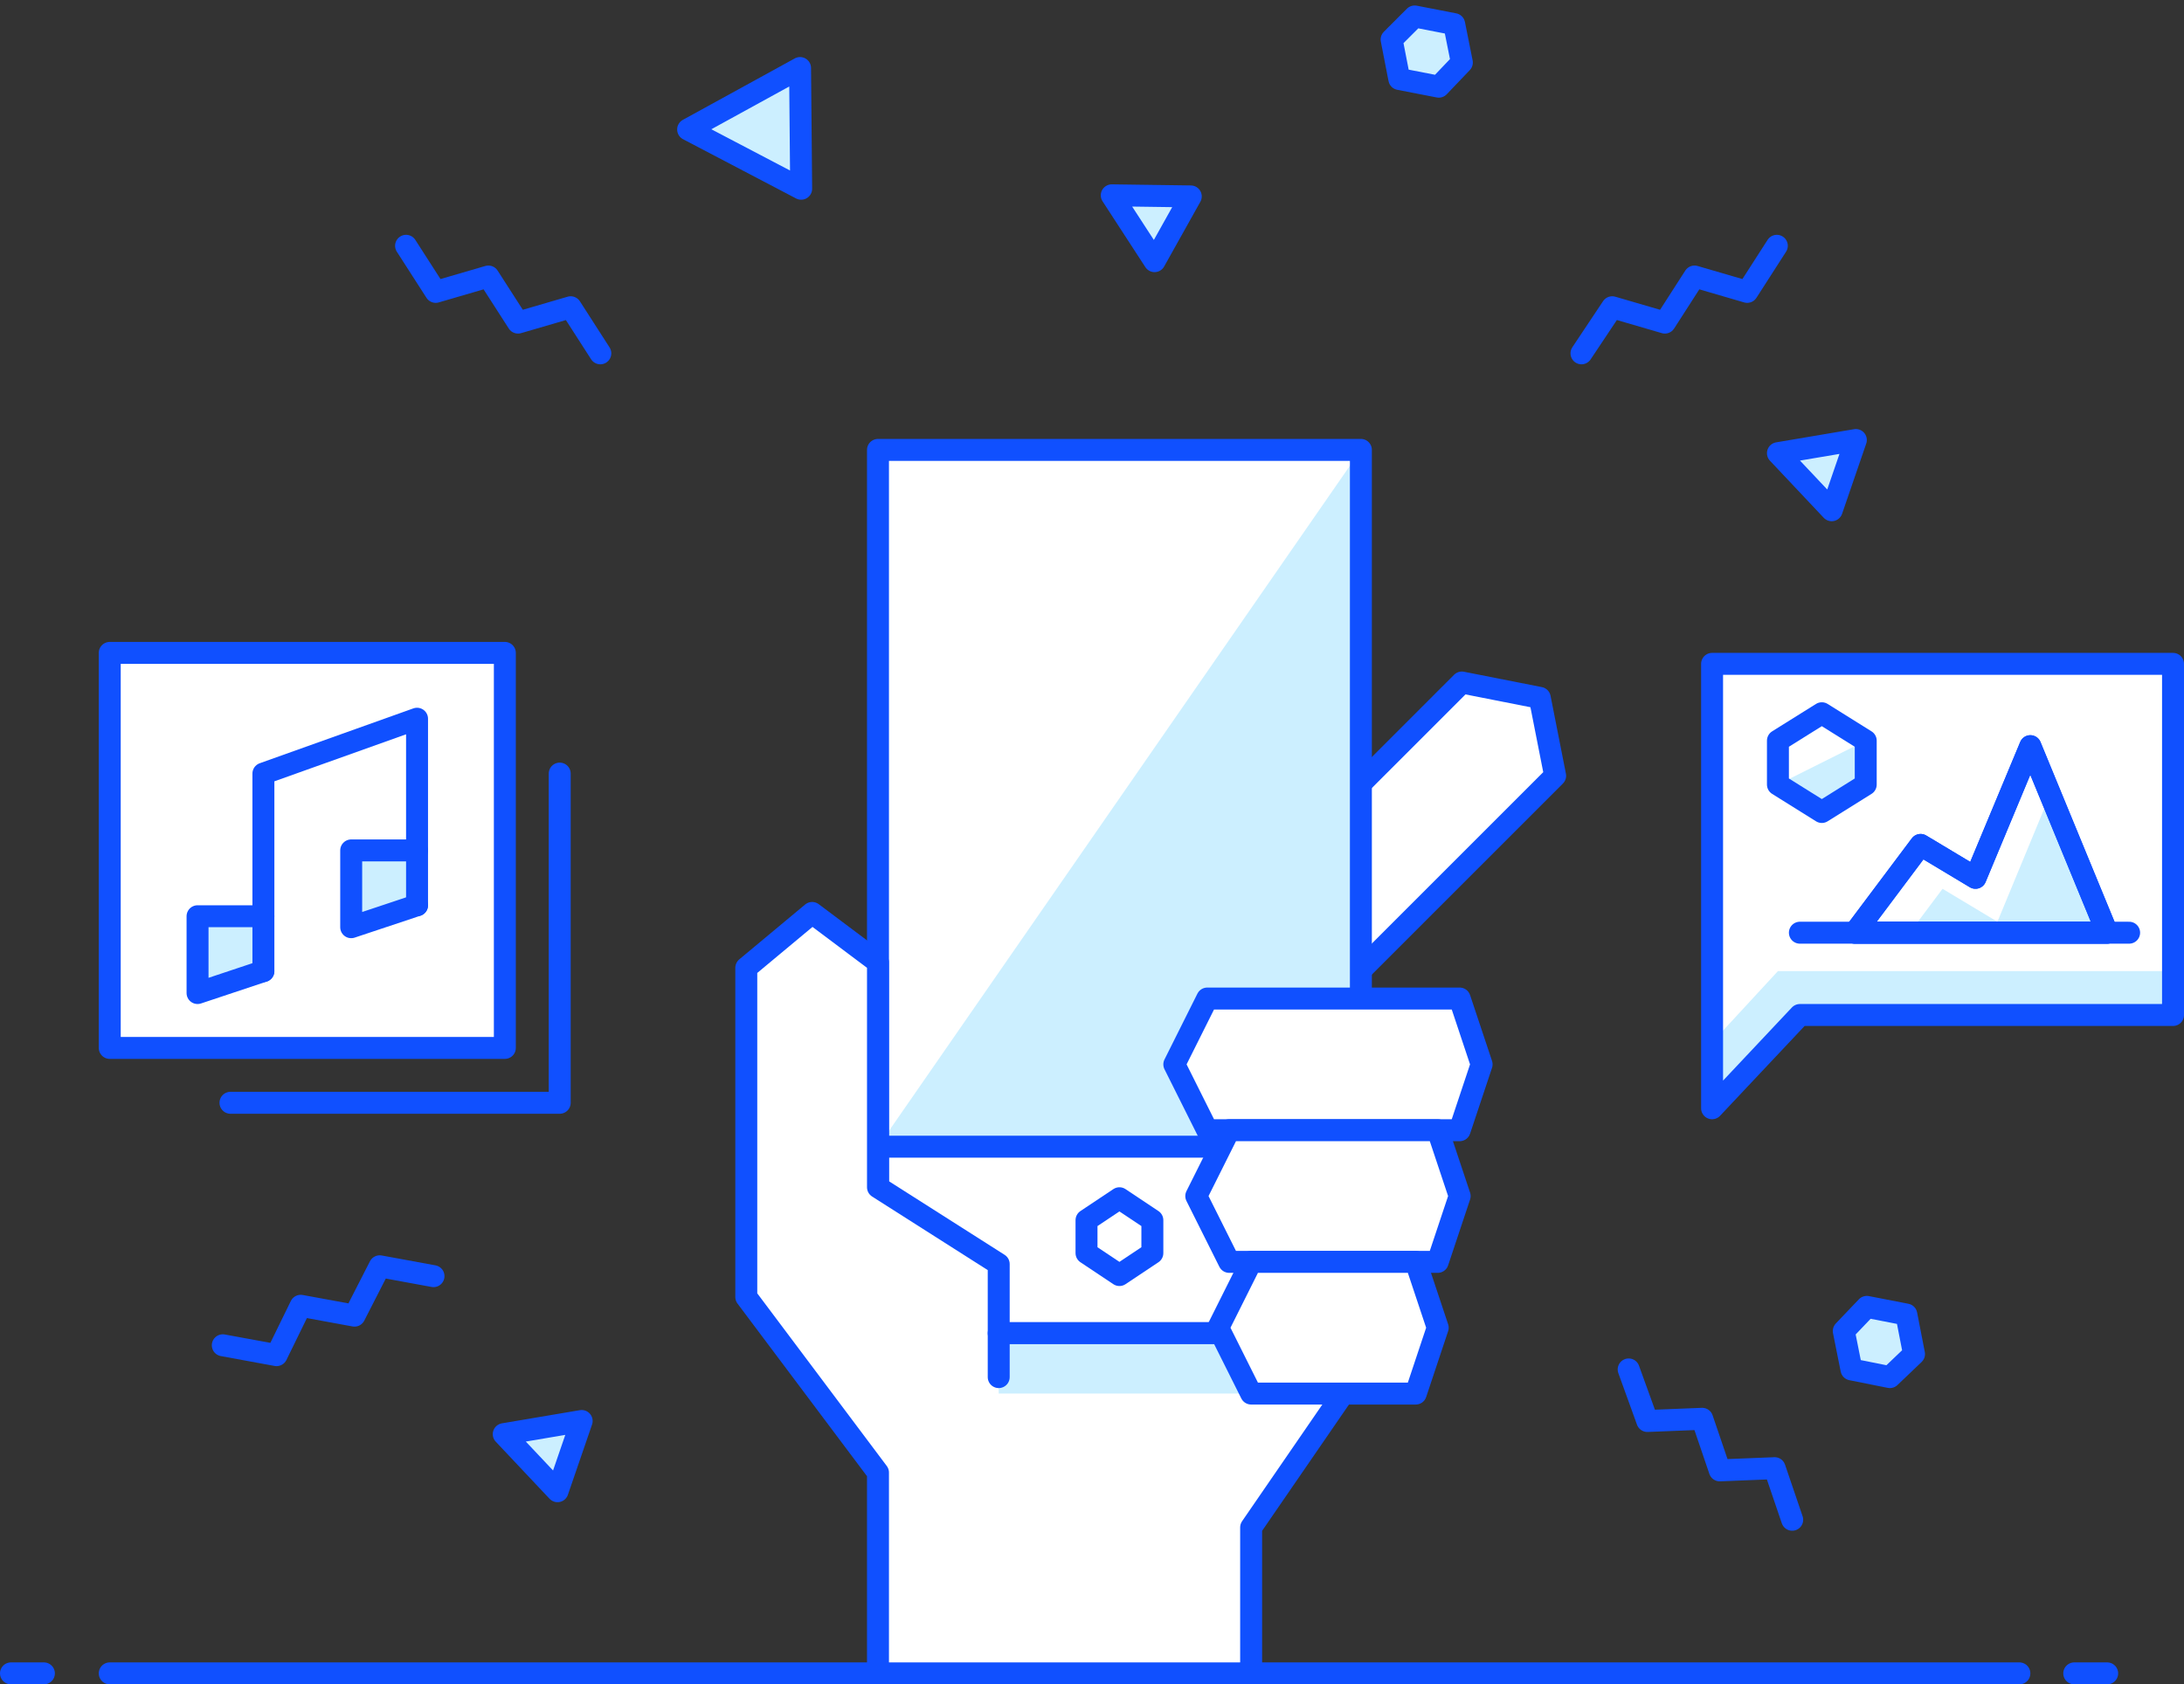 <?xml version="1.0" encoding="utf-8"?>
<!-- Generator: Adobe Illustrator 21.1.0, SVG Export Plug-In . SVG Version: 6.00 Build 0)  -->
<svg version="1.1" id="Illustrations" xmlns="http://www.w3.org/2000/svg" xmlns:xlink="http://www.w3.org/1999/xlink" x="0px"
	 y="0px" viewBox="0 0 199 153.5" style="enable-background:new 0 0 199 153.5;" xml:space="preserve">
<rect x="0" y="0" width="199" height="153.5" fill="#333333" stroke="none"/>
<style type="text/css">
	.st0{fill:#FFFFFF;}
	.st1{fill:#CCEFFF;}
	.st2{fill:none;stroke:#1050FF;stroke-width:2;stroke-linejoin:round;stroke-miterlimit:10;}
	.st3{fill:none;stroke:#1050FF;stroke-width:2;stroke-linecap:round;stroke-linejoin:round;stroke-miterlimit:10;}
	.st4{fill:#FFFFFF;stroke:#1050FF;stroke-width:2;stroke-linecap:round;stroke-linejoin:round;stroke-miterlimit:10;}
	.st5{fill:#CCEFFF;stroke:#1050FF;stroke-width:2;stroke-linejoin:round;stroke-miterlimit:10;}
	.st6{fill:#FFFFFF;stroke:#1050FF;stroke-width:2;stroke-linejoin:round;stroke-miterlimit:10;}
	.st7{fill:#CCEFFF;stroke:#1050FF;stroke-width:2;stroke-linecap:round;stroke-linejoin:round;stroke-miterlimit:10;}
	.st8{fill:none;stroke:#1050FF;stroke-width:2;stroke-linecap:round;stroke-linejoin:round;}
	.st9{fill:#1050FF;}
	.st10{fill:none;stroke:#1050FF;stroke-width:2;stroke-linecap:round;stroke-miterlimit:10;}
	.st11{fill:#FFFFFF;stroke:#1050FF;stroke-width:2;stroke-linecap:round;stroke-linejoin:round;}
</style>
<g id="New_Symbol_16_">
</g>
<g id="New_Symbol_17_">
	<g id="New_Symbol">
	</g>
</g>
<g id="New_Symbol_6_12_">
</g>
<g id="New_Symbol_6_14_">
</g>
<g id="New_Symbol_6_15_">
</g>
<g id="New_Symbol_6_17_">
</g>
<g id="New_Symbol_6_16_">
</g>
<g id="New_Symbol_18_">
</g>
<g id="New_Symbol_9">
</g>
<g id="New_Symbol_6_20_">
</g>
<g id="New_Symbol_6_19_">
</g>
<g id="New_Symbol_6_18_">
</g>
<g id="Layer_19">
</g>
<g>
	<rect x="10" y="59.5" class="st4" width="36" height="36"/>
	<polygon class="st4" points="120.5,91.9 112,83.4 133.2,62.2 140.3,63.6 141.7,70.7 	"/>
	<rect x="80" y="41" class="st0" width="44" height="80.5"/>
	<polygon class="st7" points="73,17.2 72.9,6.2 62.7,11.8 	"/>
	<polygon class="st7" points="166.9,46.5 169.1,40.1 162,41.3 	"/>
	<polygon class="st7" points="50.8,135.9 53,129.5 45.9,130.7 	"/>
	<polygon class="st7" points="105.2,23.8 108.5,17.9 101.3,17.8 	"/>
	<polyline class="st3" points="37,22.4 39.7,26.6 44.5,25.2 47.2,29.4 52,28 54.7,32.2 	"/>
	<polyline class="st3" points="148.4,124.8 150.1,129.5 155.1,129.3 156.7,134 161.7,133.8 163.3,138.5 	"/>
	<polyline class="st3" points="20.3,122.6 25.2,123.5 27.4,119 32.3,119.9 34.6,115.4 39.5,116.3 	"/>
	<polyline class="st3" points="161.9,22.4 159.2,26.6 154.4,25.2 151.7,29.4 146.9,28 144.1,32.2 	"/>
	<polygon class="st2" points="105,114.2 102,116.2 99,114.2 99,111.2 102,109.2 105,111.2 	"/>
	<polygon class="st5" points="131.1,7.9 127.5,7.2 126.8,3.6 128.9,1.5 132.5,2.2 133.2,5.7 	"/>
	<polygon class="st5" points="172.2,125.5 168.7,124.8 168,121.3 170.1,119.1 173.7,119.8 174.4,123.4 	"/>
	<g>
		<line class="st3" x1="10" y1="152.5" x2="184" y2="152.5"/>
		<line class="st3" x1="189" y1="152.5" x2="192" y2="152.5"/>
		<line class="st3" x1="1" y1="152.5" x2="4" y2="152.5"/>
	</g>
	<polygon class="st1" points="124,41 124,104.5 80,104.5 	"/>
	<rect x="80" y="41" class="st3" width="44" height="80.5"/>
	<line class="st3" x1="80" y1="104.5" x2="124" y2="104.5"/>
	<polygon class="st0" points="114,152.5 114,139.2 125,123.2 124,121.5 91,121.5 91,115.2 80,108.2 80,87.7 74,83.2 68,88.2 
		68,118.2 80,134.2 80,152.5 	"/>
	<polygon class="st4" points="133,91 135,97 133,103 110,103 107,97 110,91 	"/>
	<polygon class="st4" points="131,103 133,109 131,115 112,115 109,109 112,103 	"/>
	<polyline class="st7" points="24,83.5 18,83.5 18,90.5 24,88.5 	"/>
	<polyline class="st7" points="38,77.5 32,77.5 32,84.5 38,82.5 	"/>
	<polyline class="st3" points="24,88.5 24,70.5 38,65.5 38,82.5 	"/>
	<polyline class="st3" points="51,70.5 51,100.5 21,100.5 	"/>
	<polygon class="st0" points="198,92.5 164,92.5 156,101 156,60.5 198,60.5 	"/>
	<polygon class="st1" points="170,67.5 170,71.5 166,74 162,71.5 	"/>
	<polygon class="st1" points="162,88.5 156,95 156,101 164,92.5 198,92.5 198,88.5 	"/>
	<polygon class="st1" points="186.8,72.4 182,84 177,81 174,85 192,85 	"/>
	<polygon class="st8" points="198,92.5 164,92.5 156,101 156,60.5 198,60.5 	"/>
	<polygon class="st8" points="170,71.5 166,74 162,71.5 162,67.5 166,65 170,67.5 	"/>
	<polygon class="st8" points="185,68 180,80 175,77 169,85 192,85 	"/>
	<line class="st8" x1="164" y1="85" x2="194" y2="85"/>
	<polygon class="st8" points="185,68 180,80 175,77 169,85 192,85 	"/>
	<polygon class="st1" points="91,127 91,121.5 111.2,121.5 114,127 	"/>
	<line class="st4" x1="91" y1="125.5" x2="91" y2="121.5"/>
	<polygon class="st3" points="114,152.5 114,139.2 125,123.2 124,121.5 91,121.5 91,115.2 80,108.2 80,87.7 74,83.2 68,88.2 
		68,118.2 80,134.2 80,152.5 	"/>
	<polygon class="st4" points="129,115 131,121 129,127 114,127 111,121 114,115 	"/>
</g>
</svg>
